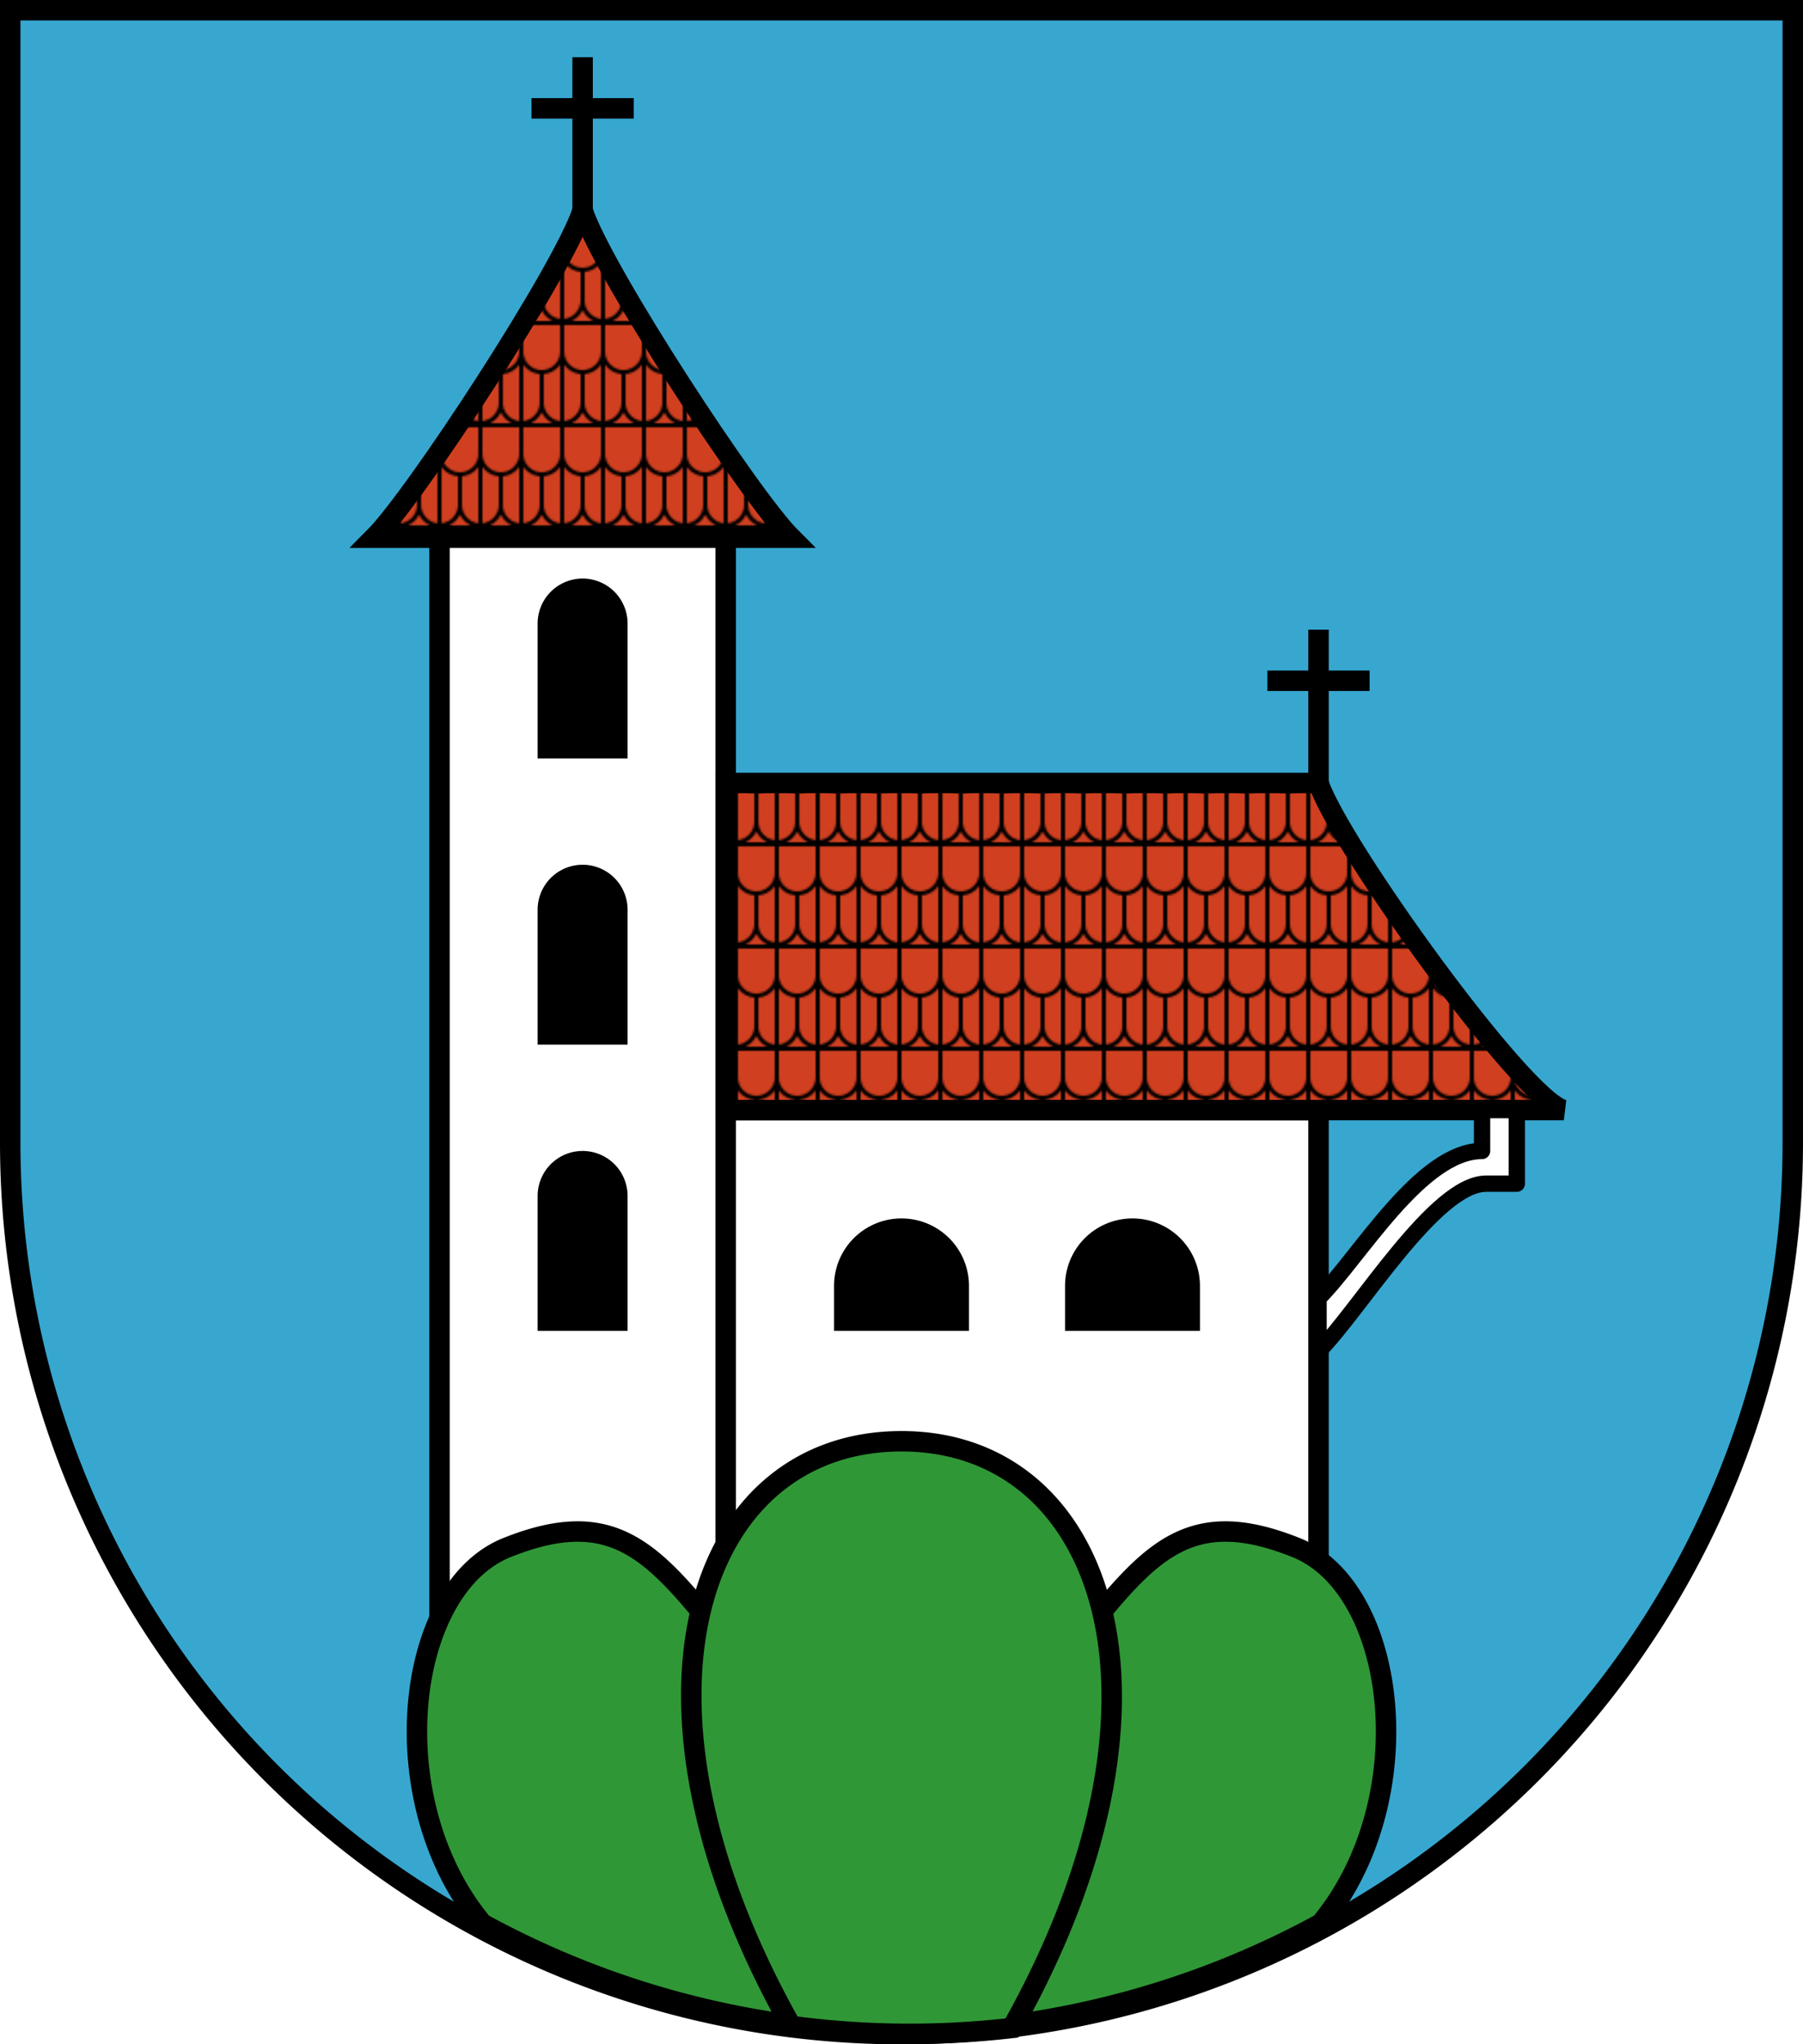 <svg height="1000" width="882" xmlns="http://www.w3.org/2000/svg" xmlns:xlink="http://www.w3.org/1999/xlink"><defs><pattern id="d" width="20" height="50" patternUnits="userSpaceOnUse" patternTransform="translate(15 8)"><use xlink:href="#a"/></pattern><pattern id="e" width="20" height="50" patternUnits="userSpaceOnUse" patternTransform="translate(0 13)"><use xlink:href="#a"/></pattern><path d="M-22 0v-66a22 22 0 0 1 44 0V0z" id="b" fill="#000" stroke="none"/><path d="M-44 0v-22a33 33 0 0 1 66 0V0z" id="c" fill="#000" stroke="none"/><g id="a" style="stroke:#000;fill:none;stroke-width:2px"><path fill="#D04020" d="M0 0h20v50H0z"/><path d="M0 0v14a10 10 0 0 0 20 0V-1"/><path d="M0 49a10 10 0 0 0 10-10V24m0 15a10 10 0 0 0 10 10"/></g></defs><g style="fill-opacity:1;stroke:#000;stroke-width:10;stroke-linejoin:miter"><path style="stroke-width:10px;fill:#37a7d0" d="M5 5v554a436 436 0 0 0 872 0V5z"/><path fill="#fff" d="M215 840V253h140v587zM355 840V543h290v297z"/><use xlink:href="#b" x="285" y="371"/><use xlink:href="#b" x="285" y="511"/><use xlink:href="#b" x="285" y="651"/><use xlink:href="#c" x="452" y="651"/><use xlink:href="#c" x="565" y="651"/><path style="fill:url(#d)" d="M285 103c10 30 82 140 102 160H183c20-20 92-130 102-160z"/><path style="fill:url(#e)" d="M355 543V383h290c10 30 100 155 120 160z"/><path style="fill:none;stroke-width:10px" d="M285 103V28m-25 25h50M645 383v-75m-25 25h50"/><path style="fill:#fff;stroke-width:8px;stroke-linejoin:round" d="M725 543v20c-30 0-60 52-80 72v26c20-20 57-82 82-82h15v-36z"/><path fill="#309737" d="M236 941c-50-60-38-164 12-184s70 0 102 40 50 125 50 195a436 436 0 0 1-164-51M646 941c50-60 38-164-12-184s-70 0-102 40-50 125-50 195a436 436 0 0 0 164-51"/><path fill="#309737" d="M387 991c-90-160-46-286 54-286s144 127 54 287a436 436 0 0 1-108-1"/></g></svg>